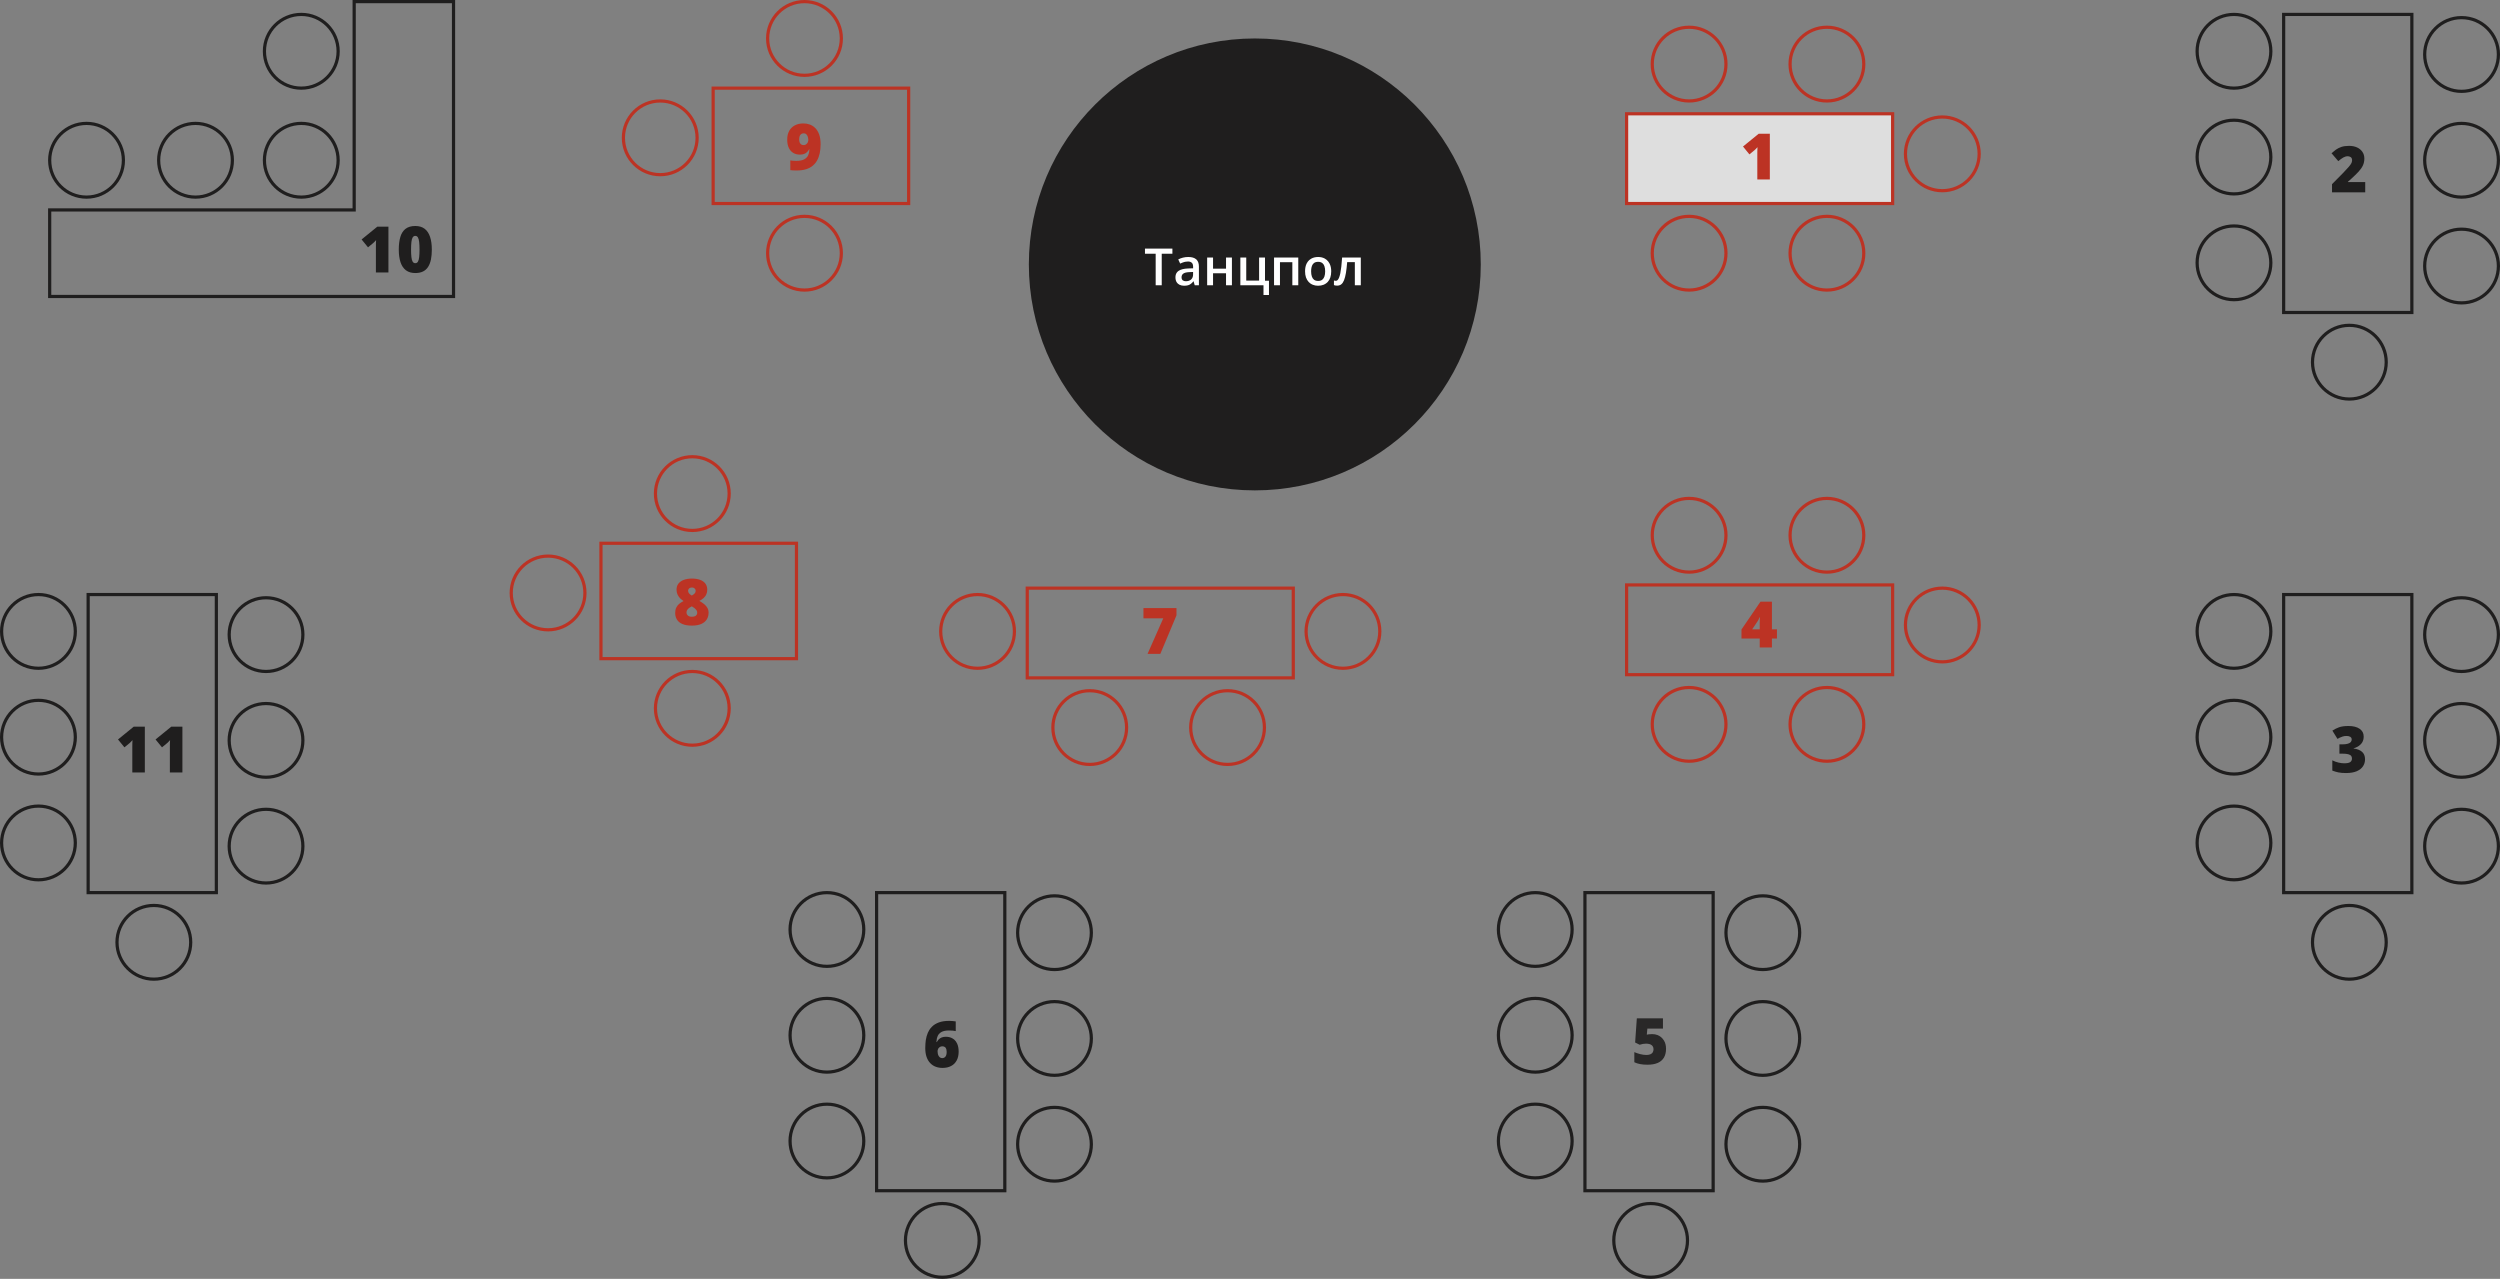 <svg viewBox="0 0 780 399" fill="none" xmlns="http://www.w3.org/2000/svg" xmlns:xlink="http://www.w3.org/1999/xlink">
<rect x="0" y="0" width="780" height="399" fill="#808080" stroke="none"/>
<!--Танцпол-круг-->
	<path id="Ellipse 38" d="M462 82.5C462 121.43 430.43 153 391.5 153C352.56 153 321 121.43 321 82.5C321 43.56 352.56 12 391.5 12C430.43 12 462 43.56 462 82.5Z" fill="#1F1E1E" fill-opacity="1" fill-rule="nonzero"/>
	<path id="Танцпол" d="M360.57 89L362.46 89L362.46 79.17L365.79 79.17L365.79 77.57L357.23 77.57L357.23 79.17L360.57 79.17L360.57 89ZM373.22 80.91Q372.38 80.18 370.74 80.18Q369.86 80.18 369.05 80.39Q368.25 80.6 367.61 80.94L368.21 82.24Q368.58 82.06 368.97 81.92Q369.18 81.84 369.39 81.78Q369.58 81.72 369.77 81.68Q370.2 81.59 370.65 81.59Q371.4 81.59 371.81 81.96Q371.82 81.97 371.83 81.97Q372.25 82.35 372.25 83.25L372.25 83.71L370.75 83.76Q368.73 83.83 367.73 84.5Q367.35 84.76 367.12 85.11Q366.74 85.68 366.74 86.51Q366.74 87.41 367.09 88Q367.28 88.31 367.55 88.54Q367.77 88.74 368.05 88.87Q368.66 89.15 369.43 89.15Q370.17 89.15 370.68 89Q371.19 88.85 371.58 88.54Q371.97 88.24 372.34 87.77L372.4 87.77L372.75 89L374.06 89L374.06 83.17Q374.06 81.77 373.35 81.04Q373.29 80.97 373.22 80.91ZM415.06 86.57Q415.34 85.73 415.34 84.65Q415.34 83.23 414.82 82.23Q414.46 81.53 413.9 81.06Q413.67 80.86 413.39 80.71Q413.35 80.68 413.31 80.66Q412.42 80.18 411.28 80.18Q410.01 80.18 409.09 80.71Q408.76 80.89 408.48 81.14Q407.99 81.59 407.67 82.23Q407.18 83.22 407.18 84.65Q407.18 85.73 407.47 86.57Q407.77 87.4 408.31 87.98Q408.54 88.22 408.81 88.42Q409.17 88.68 409.6 88.85Q410.34 89.15 411.23 89.15Q412.18 89.15 412.94 88.85Q413.46 88.65 413.87 88.31Q414.07 88.16 414.24 87.98Q414.78 87.4 415.06 86.57ZM378.47 83.82L378.47 80.35L376.63 80.35L376.63 89L378.47 89L378.47 85.26L382.52 85.26L382.52 89L384.36 89L384.36 80.35L382.52 80.35L382.52 83.82L378.47 83.82ZM394.21 92.04L395.92 92.04L395.92 87.58L394.68 87.58L394.68 80.35L392.84 80.35L392.84 87.55L388.83 87.55L388.83 80.35L386.99 80.35L386.99 89L394.21 89L394.21 92.04ZM405.06 89L405.06 80.35L397.5 80.35L397.5 89L399.35 89L399.35 81.8L403.21 81.8L403.21 89L405.06 89ZM422.71 89L424.57 89L424.57 80.35L418.74 80.35Q418.63 81.98 418.49 83.19Q418.35 84.41 418.18 85.26Q418 86.1 417.79 86.62Q417.58 87.14 417.34 87.37Q417.14 87.56 416.92 87.6Q416.86 87.61 416.8 87.61Q416.64 87.61 416.48 87.58Q416.32 87.55 416.19 87.5L416.19 88.95Q416.39 89.03 416.65 89.08Q416.91 89.12 417.23 89.12Q417.76 89.12 418.18 88.9Q418.33 88.82 418.47 88.71Q418.99 88.31 419.34 87.43Q419.69 86.55 419.93 85.15Q420.16 83.75 420.32 81.78L422.71 81.78L422.71 89ZM409.3 86.27Q409.07 85.6 409.07 84.65Q409.07 83.22 409.59 82.46Q409.73 82.25 409.92 82.1Q410.42 81.69 411.25 81.69Q412.03 81.69 412.51 82.04Q412.56 82.07 412.6 82.11Q413.02 82.45 413.22 83.05Q413.45 83.71 413.45 84.65Q413.45 85.6 413.22 86.27Q413.01 86.89 412.58 87.24Q412.55 87.27 412.51 87.3Q412.03 87.65 411.26 87.65Q410.5 87.65 410.01 87.3Q409.98 87.27 409.95 87.25Q409.51 86.9 409.3 86.27ZM371.12 84.9L372.24 84.86L372.24 85.61Q372.24 86.48 371.81 87Q371.72 87.11 371.61 87.21Q371.47 87.33 371.31 87.43Q370.76 87.75 370.03 87.75Q369.4 87.75 369.02 87.46Q368.95 87.41 368.9 87.35Q368.64 87.06 368.64 86.53Q368.64 86.11 368.81 85.79Q368.95 85.55 369.19 85.37Q369.75 84.95 371.12 84.9Z" fill="#FFFFFF" fill-opacity="1" fill-rule="evenodd"/>

<!--Стол 10-->
	<g opacity="0.001">
		<rect id="Rectangle 264" x="15" width="127" height="93" fill="#DEDEDE" fill-opacity="1"/>
	</g>
	<path id="Rectangle 182" d="M109 65L15 65L15 93L142 93L142 0L110 0L110 65L109 65ZM111 1L111 66L16 66L16 92L141 92L141 1L111 1Z" fill="#1F1E1E" fill-opacity="1" fill-rule="evenodd"/>
	<path id="10" d="M134.46 80.95Q134.73 79.59 134.73 77.88Q134.73 75.55 134.18 73.91Q133.64 72.26 132.5 71.39Q132.47 71.37 132.45 71.35Q131.32 70.51 129.57 70.51Q127.67 70.51 126.54 71.39Q126.48 71.44 126.42 71.48Q125.38 72.35 124.91 73.92Q124.42 75.56 124.42 77.88Q124.42 80.17 124.96 81.81Q125.49 83.41 126.59 84.28Q126.62 84.3 126.64 84.32Q126.67 84.34 126.7 84.36Q127.83 85.19 129.57 85.19Q131.01 85.19 132 84.69Q132.44 84.47 132.8 84.16Q133.25 83.77 133.58 83.25Q134.18 82.3 134.46 80.95ZM117.28 85L121.19 85L121.19 70.72L117.72 70.72L112.82 74.71L114.82 77.17L116.44 75.83Q116.64 75.65 116.86 75.43Q117.08 75.22 117.34 74.92Q117.31 75.42 117.29 76.06Q117.28 76.69 117.28 77.22L117.28 85ZM128.36 80.22Q128.25 79.27 128.25 77.88Q128.25 76.46 128.36 75.51Q128.46 74.57 128.75 74.08Q128.91 73.82 129.14 73.7Q129.33 73.6 129.57 73.6Q129.82 73.6 130.01 73.7Q130.24 73.82 130.39 74.08Q130.68 74.57 130.78 75.51Q130.89 76.46 130.89 77.88Q130.89 79.28 130.78 80.22Q130.68 81.17 130.39 81.64Q130.24 81.89 130.02 82.01Q129.83 82.11 129.57 82.11Q129.32 82.11 129.13 82.01Q128.9 81.89 128.75 81.64Q128.46 81.17 128.36 80.22Z" fill="#1F1E1E" fill-opacity="1" fill-rule="evenodd"/>
	<circle id="Ellipse 95" cx="27" cy="50" r="11.5" stroke="#1F1E1E" stroke-opacity="1" stroke-width="1"/>
	<circle id="Ellipse 96" cx="61" cy="50" r="11.5" stroke="#1F1E1E" stroke-opacity="1" stroke-width="1"/>
	<circle id="Ellipse 97" cx="94" cy="50" r="11.5" stroke="#1F1E1E" stroke-opacity="1" stroke-width="1"/>
	<circle id="Ellipse 98" cx="94" cy="16" r="11.5" stroke="#1F1E1E" stroke-opacity="1" stroke-width="1"/>
<!--Стол 2-->
	<g opacity="0.001">
		<rect id="Rectangle 262" x="685" y="4" width="95" height="121" fill="#DEDEDE" fill-opacity="1"/>
	</g>
	<rect id="Frame 2007" rx="0" width="94" height="120" transform="translate(685.5 4.5)" fill="#FFFFFF" fill-opacity="0"/>
	<rect id="Rectangle 196" x="712.5" y="4.5" width="40" height="93" stroke="#1F1E1E" stroke-opacity="1" stroke-width="1"/>
	<path id="2" d="M727.59 60L737.95 60L737.95 56.81L732.55 56.81L732.55 56.71L733.6 55.78Q734.95 54.55 735.86 53.57Q736.77 52.6 737.22 51.63Q737.68 50.66 737.68 49.42Q737.68 48.67 737.42 48.02Q737.29 47.7 737.09 47.41Q737.02 47.3 736.93 47.19Q736.37 46.46 735.44 46.02Q734.37 45.51 732.91 45.51Q731.5 45.51 730.51 45.84Q729.52 46.18 728.8 46.7Q728.08 47.22 727.43 47.8L729.55 50.28Q730.42 49.53 731.11 49.14Q731.8 48.75 732.47 48.75Q732.92 48.75 733.27 48.94Q733.36 48.98 733.44 49.04Q733.54 49.1 733.61 49.19Q733.85 49.47 733.85 49.96Q733.85 50.13 733.82 50.29Q733.77 50.63 733.61 50.95Q733.36 51.43 732.76 52.11Q732.16 52.8 731.08 53.93L727.59 57.46L727.59 60Z" fill="#1F1E1E" fill-opacity="1" fill-rule="evenodd"/>
	<circle id="Ellipse 60" cx="697" cy="16" r="11.5" stroke="#1F1E1E" stroke-opacity="1" stroke-width="1"/>
	<circle id="Ellipse 63" cx="768" cy="17" r="11.5" stroke="#1F1E1E" stroke-opacity="1" stroke-width="1"/>
	<circle id="Ellipse 61" cx="697" cy="49" r="11.5" stroke="#1F1E1E" stroke-opacity="1" stroke-width="1"/>
	<circle id="Ellipse 64" cx="768" cy="50" r="11.5" stroke="#1F1E1E" stroke-opacity="1" stroke-width="1"/>
	<circle id="Ellipse 62" cx="697" cy="82" r="11.5" stroke="#1F1E1E" stroke-opacity="1" stroke-width="1"/>
	<circle id="Ellipse 65" cx="768" cy="83" r="11.5" stroke="#1F1E1E" stroke-opacity="1" stroke-width="1"/>
	<circle id="Ellipse 66" cx="733" cy="113" r="11.5" stroke="#1F1E1E" stroke-opacity="1" stroke-width="1"/>
<!--Стол 3-->
	<g opacity="0.001">
		<rect id="Rectangle 263" x="685" y="185" width="95" height="121" fill="#DEDEDE" fill-opacity="1"/>
	</g>
	<rect id="Frame 2006" rx="0" width="94" height="120" transform="translate(685.5 185.5)" fill="#FFFFFF" fill-opacity="0"/>
	<rect id="Rectangle 195" x="712.5" y="185.5" width="40" height="93" stroke="#1F1E1E" stroke-opacity="1" stroke-width="1"/>
	<path id="3" d="M737.04 231.57Q737.47 230.83 737.47 229.81Q737.47 229.04 737.16 228.43Q736.84 227.83 736.21 227.39Q734.94 226.51 732.74 226.51Q730.88 226.51 729.73 226.93Q728.59 227.35 727.7 227.96L729.3 230.54Q729.52 230.4 729.93 230.18Q730.35 229.97 730.92 229.79Q731.49 229.62 732.13 229.62Q732.85 229.62 733.29 229.89Q733.47 230 733.58 230.16Q733.73 230.39 733.73 230.73Q733.73 230.95 733.66 231.14Q733.59 231.34 733.45 231.51Q733.17 231.85 732.53 232.04Q731.89 232.24 730.79 232.24L729.9 232.24L729.9 235.14L730.77 235.14Q732.01 235.14 732.66 235.32Q733.32 235.51 733.57 235.85Q733.6 235.89 733.62 235.93Q733.81 236.25 733.81 236.68Q733.81 237.05 733.66 237.33Q733.53 237.57 733.3 237.75Q732.79 238.15 731.38 238.15Q730.57 238.15 729.59 237.92Q728.61 237.69 727.68 237.22L727.68 240.42Q727.77 240.45 727.86 240.49Q728.69 240.8 729.57 240.99Q730.55 241.19 731.94 241.19Q734.01 241.19 735.33 240.61Q736.64 240.03 737.27 239.06Q737.55 238.61 737.71 238.13Q737.89 237.55 737.89 236.91Q737.89 235.74 737.33 234.98Q737.17 234.76 736.96 234.57Q736.03 233.75 734.32 233.53L734.32 233.48Q734.99 233.29 735.58 232.96Q735.74 232.87 735.89 232.77Q736.25 232.53 736.54 232.23Q736.83 231.93 737.04 231.57Z" fill="#1F1E1E" fill-opacity="1" fill-rule="evenodd"/>
	<circle id="Ellipse 67" cx="697" cy="197" r="11.5" stroke="#1F1E1E" stroke-opacity="1" stroke-width="1"/>
	<circle id="Ellipse 68" cx="768" cy="198" r="11.5" stroke="#1F1E1E" stroke-opacity="1" stroke-width="1"/>
	<circle id="Ellipse 69" cx="697" cy="230" r="11.5" stroke="#1F1E1E" stroke-opacity="1" stroke-width="1"/>
	<circle id="Ellipse 70" cx="768" cy="231" r="11.5" stroke="#1F1E1E" stroke-opacity="1" stroke-width="1"/>
	<circle id="Ellipse 71" cx="697" cy="263" r="11.5" stroke="#1F1E1E" stroke-opacity="1" stroke-width="1"/>
	<circle id="Ellipse 72" cx="768" cy="264" r="11.5" stroke="#1F1E1E" stroke-opacity="1" stroke-width="1"/>
	<circle id="Ellipse 73" cx="733" cy="294" r="11.5" stroke="#1F1E1E" stroke-opacity="1" stroke-width="1"/>
<!--Стол 5-->
    <g opacity="0.001">
		<rect id="Rectangle 261" x="467" y="278" width="95" height="121" fill="#DEDEDE" fill-opacity="1"/>
	</g>
	<rect id="Rectangle 190" x="494.5" y="278.5" width="40" height="93" stroke="#1F1E1E" stroke-opacity="1" stroke-width="1"/>
	<g opacity="0.9">
		<path id="5" d="M517.18 322.95Q516.39 322.64 515.48 322.64Q514.77 322.64 514.44 322.7Q514.11 322.76 513.8 322.82L513.98 320.93L518.84 320.93L518.84 317.72L510.69 317.72L510.16 325.26L511.57 325.96Q511.96 325.83 512.48 325.73Q512.54 325.71 512.61 325.7Q513.06 325.62 513.54 325.62Q514.73 325.62 515.31 326.08Q515.54 326.26 515.68 326.5Q515.9 326.87 515.9 327.36Q515.9 327.94 515.64 328.34Q515.6 328.41 515.55 328.47Q515.3 328.78 514.88 328.95Q514.39 329.15 513.67 329.15Q512.78 329.15 511.72 328.88Q510.67 328.6 509.91 328.26L509.91 331.42Q510.71 331.81 511.73 332Q512.76 332.19 514 332.19Q515.95 332.19 517.23 331.62Q518.18 331.2 518.78 330.48Q518.99 330.23 519.16 329.94Q519.8 328.83 519.8 327.24Q519.8 325.76 519.21 324.74Q518.8 324.03 518.21 323.55Q517.95 323.34 517.65 323.18Q517.42 323.05 517.18 322.95Z" fill="#1F1E1E" fill-opacity="1" fill-rule="evenodd"/>
	</g>
	<circle id="Ellipse 74" cx="479" cy="290" r="11.5" stroke="#1F1E1E" stroke-opacity="1" stroke-width="1"/>
	<circle id="Ellipse 75" cx="550" cy="291" r="11.5" stroke="#1F1E1E" stroke-opacity="1" stroke-width="1"/>
	<circle id="Ellipse 76" cx="479" cy="323" r="11.5" stroke="#1F1E1E" stroke-opacity="1" stroke-width="1"/>
	<circle id="Ellipse 77" cx="550" cy="324" r="11.5" stroke="#1F1E1E" stroke-opacity="1" stroke-width="1"/>
	<circle id="Ellipse 78" cx="479" cy="356" r="11.5" stroke="#1F1E1E" stroke-opacity="1" stroke-width="1"/>
	<circle id="Ellipse 79" cx="550" cy="357" r="11.5" stroke="#1F1E1E" stroke-opacity="1" stroke-width="1"/>
	<circle id="Ellipse 80" cx="515" cy="387" r="11.5" stroke="#1F1E1E" stroke-opacity="1" stroke-width="1"/>
	<rect id="Frame 2002" rx="0" width="94" height="120" transform="translate(246.5 278.5)" fill="#FFFFFF" fill-opacity="0"/>
<!--Стол 6-->
	<g opacity="0.001">
		<rect id="Rectangle 258" x="246" y="278" width="95" height="121" fill="#DEDEDE" fill-opacity="1"/>
	</g>
	<rect id="Rectangle 184" x="273.5" y="278.5" width="40" height="93" stroke="#1F1E1E" stroke-opacity="1" stroke-width="1"/>
	<circle id="Ellipse 81" cx="258" cy="290" r="11.5" stroke="#1F1E1E" stroke-opacity="1" stroke-width="1"/>
	<circle id="Ellipse 82" cx="329" cy="291" r="11.5" stroke="#1F1E1E" stroke-opacity="1" stroke-width="1"/>
	<circle id="Ellipse 83" cx="258" cy="323" r="11.5" stroke="#1F1E1E" stroke-opacity="1" stroke-width="1"/>
	<circle id="Ellipse 84" cx="329" cy="324" r="11.5" stroke="#1F1E1E" stroke-opacity="1" stroke-width="1"/>
	<circle id="Ellipse 85" cx="258" cy="356" r="11.5" stroke="#1F1E1E" stroke-opacity="1" stroke-width="1"/>
	<circle id="Ellipse 86" cx="329" cy="357" r="11.5" stroke="#1F1E1E" stroke-opacity="1" stroke-width="1"/>
	<circle id="Ellipse 87" cx="294" cy="387" r="11.5" stroke="#1F1E1E" stroke-opacity="1" stroke-width="1"/>
	<path id="6" d="M288.74 325.54Q288.68 326.25 288.68 326.96Q288.68 328.56 289.08 329.74Q289.49 330.92 290.22 331.68Q290.61 332.09 291.07 332.39Q291.47 332.65 291.93 332.82Q292.91 333.19 294.06 333.19Q295.62 333.19 296.75 332.59Q297.28 332.31 297.7 331.91Q298.16 331.46 298.49 330.85Q299.1 329.71 299.1 328.11Q299.1 326.63 298.62 325.59Q298.27 324.83 297.69 324.33Q297.48 324.16 297.24 324.02Q296.35 323.47 295.1 323.47Q294.33 323.47 293.8 323.69Q293.26 323.91 292.89 324.29Q292.79 324.4 292.69 324.52Q292.45 324.8 292.27 325.13L292.16 325.13Q292.21 324 292.59 323.19Q292.72 322.89 292.93 322.64Q293.27 322.22 293.79 321.95Q294.63 321.51 296.07 321.51Q296.79 321.51 297.29 321.56Q297.79 321.62 298.19 321.7L298.19 318.68Q297.79 318.61 297.18 318.56Q296.58 318.51 296.16 318.51Q294.26 318.51 292.95 318.99Q291.63 319.47 290.79 320.31Q290.31 320.78 289.96 321.33Q289.69 321.75 289.49 322.22Q289.03 323.3 288.85 324.51Q288.78 325.03 288.74 325.54ZM294.55 330.01Q294.29 330.13 293.97 330.13Q293.65 330.13 293.4 329.99Q293.36 329.97 293.32 329.94Q293.28 329.92 293.24 329.89Q293.02 329.71 292.86 329.45Q292.68 329.14 292.6 328.76Q292.52 328.38 292.52 328Q292.52 327.86 292.54 327.73Q292.58 327.49 292.69 327.26Q292.76 327.12 292.85 327.01Q293 326.82 293.2 326.68Q293.22 326.67 293.24 326.66Q293.56 326.45 294.01 326.45Q294.55 326.45 294.87 326.72Q294.96 326.8 295.04 326.92Q295.36 327.38 295.36 328.19Q295.36 329.2 294.97 329.67Q294.79 329.89 294.55 330.01Z" fill="#1F1E1E" fill-opacity="1" fill-rule="evenodd"/>
	<rect id="Frame 1999" rx="0" width="94" height="120" transform="translate(0.5 185.5)" fill="#FFFFFF" fill-opacity="0"/>
<!--Стол 11-->
	<g opacity="0.001">
		<rect id="Rectangle 256" y="185" width="95" height="121" fill="#DEDEDE" fill-opacity="1"/>
	</g>
	<rect id="Rectangle 194" x="27.5" y="185.5" width="40" height="93" stroke="#1F1E1E" stroke-opacity="1" stroke-width="1"/>
	<circle id="Ellipse 88" cx="12" cy="197" r="11.5" stroke="#1F1E1E" stroke-opacity="1" stroke-width="1"/>
	<circle id="Ellipse 89" cx="83" cy="198" r="11.5" stroke="#1F1E1E" stroke-opacity="1" stroke-width="1"/>
	<circle id="Ellipse 90" cx="12" cy="230" r="11.5" stroke="#1F1E1E" stroke-opacity="1" stroke-width="1"/>
	<circle id="Ellipse 91" cx="83" cy="231" r="11.5" stroke="#1F1E1E" stroke-opacity="1" stroke-width="1"/>
	<circle id="Ellipse 92" cx="12" cy="263" r="11.5" stroke="#1F1E1E" stroke-opacity="1" stroke-width="1"/>
	<circle id="Ellipse 93" cx="83" cy="264" r="11.5" stroke="#1F1E1E" stroke-opacity="1" stroke-width="1"/>
	<circle id="Ellipse 94" cx="48" cy="294" r="11.5" stroke="#1F1E1E" stroke-opacity="1" stroke-width="1"/>
	<path id="11" d="M41.28 241L45.19 241L45.19 226.72L41.72 226.72L36.82 230.71L38.82 233.17L40.44 231.84Q40.64 231.65 40.86 231.43Q41.08 231.22 41.34 230.92Q41.31 231.43 41.29 232.06Q41.28 232.69 41.28 233.22L41.28 241ZM53 241L56.91 241L56.91 226.72L53.44 226.72L48.53 230.71L50.54 233.17L52.16 231.84Q52.36 231.65 52.58 231.43Q52.8 231.22 53.06 230.92Q53.03 231.43 53.01 232.06Q53 232.69 53 233.22L53 241Z" fill="#1F1E1E" fill-opacity="1" fill-rule="evenodd"/>
	<rect id="Frame 1996" rx="0" width="89" height="90" transform="translate(194.5 0.5)" fill="#FFFFFF" fill-opacity="0"/>
<!--Стол 9-->
	<g opacity="0.001">
		<rect id="Rectangle 255" x="194" width="90" height="91" fill="#DEDEDE" fill-opacity="1"/>
	</g>
	<rect id="Rectangle 181" x="222.5" y="27.5" width="61" height="36" stroke="#BC3324" stroke-opacity="1" stroke-width="1"/>
	<path id="9" d="M255.76 47.79Q256.03 46.51 256.03 44.98Q256.03 43.29 255.62 42.07Q255.2 40.85 254.47 40.06Q253.99 39.55 253.42 39.21Q253.11 39.03 252.76 38.89Q252.72 38.88 252.68 38.86Q251.74 38.51 250.68 38.51Q249.11 38.51 247.97 39.12Q247.38 39.43 246.94 39.88Q246.52 40.3 246.22 40.85Q245.61 41.98 245.61 43.57Q245.61 45.07 246.1 46.11Q246.49 46.94 247.13 47.45Q247.29 47.58 247.47 47.69Q247.51 47.72 247.55 47.74Q248.41 48.24 249.56 48.24Q250.37 48.24 250.91 48.02Q251.46 47.81 251.82 47.43Q251.83 47.43 251.83 47.42Q252.19 47.05 252.44 46.58L252.55 46.58Q252.5 47.64 252.13 48.46Q252.04 48.67 251.92 48.85Q251.55 49.39 250.89 49.73Q250.01 50.19 248.39 50.19Q247.84 50.19 247.42 50.15Q247 50.1 246.58 50.04L246.58 53.09Q246.98 53.15 247.56 53.17Q248.14 53.19 248.58 53.19Q250.17 53.19 251.39 52.83Q252.61 52.47 253.49 51.77Q253.8 51.52 254.07 51.24Q254.57 50.72 254.93 50.07Q255.49 49.07 255.76 47.79ZM250.01 41.8Q250.33 41.6 250.78 41.6Q251.09 41.6 251.33 41.73Q251.38 41.76 251.42 41.78Q251.46 41.81 251.49 41.84Q251.71 42.01 251.86 42.28Q252.03 42.58 252.11 42.96Q252.17 43.24 252.19 43.51Q252.19 43.62 252.19 43.72Q252.19 43.82 252.18 43.92Q252.14 44.19 252.01 44.46Q251.91 44.64 251.77 44.79Q251.65 44.93 251.49 45.04Q251.4 45.11 251.29 45.16Q251.04 45.27 250.74 45.27Q250.27 45.27 249.95 45.05Q249.81 44.95 249.7 44.8Q249.35 44.33 249.35 43.53Q249.35 42.52 249.73 42.06Q249.85 41.91 250.01 41.8Z" fill="#BC3324" fill-opacity="1" fill-rule="evenodd"/>
	<circle id="Ellipse 50" r="11.5" transform="matrix(-1 0 0 -1 251 79)" stroke="#BC3324" stroke-opacity="1" stroke-width="1"/>
	<circle id="Ellipse 51" r="11.5" transform="matrix(-1 0 0 -1 206 43)" stroke="#BC3324" stroke-opacity="1" stroke-width="1"/>
	<circle id="Ellipse 52" r="11.5" transform="matrix(-1 0 0 -1 251 12)" stroke="#BC3324" stroke-opacity="1" stroke-width="1"/>
	<rect id="Frame 2000" rx="0" width="89" height="90" transform="translate(159.5 142.5)" fill="#FFFFFF" fill-opacity="0"/>
<!--Стол 8-->
	<g opacity="0.001">
		<rect id="Rectangle 257" x="159" y="142" width="90" height="91" fill="#DEDEDE" fill-opacity="1"/>
	</g>
	<rect id="Rectangle 193" x="187.5" y="169.5" width="61" height="36" stroke="#BC3324" stroke-opacity="1" stroke-width="1"/>
	<path id="8" d="M218.38 180.89Q217.31 180.51 215.89 180.51Q214.49 180.51 213.4 180.9Q212.33 181.28 211.72 182.03Q211.7 182.04 211.69 182.06Q211.6 182.18 211.51 182.32Q211.08 183.01 211.08 183.98Q211.08 184.81 211.37 185.46Q211.54 185.83 211.77 186.15Q211.95 186.4 212.16 186.63Q212.3 186.77 212.45 186.9Q212.83 187.25 213.26 187.53Q212.51 187.92 211.92 188.39Q211.65 188.61 211.43 188.88Q211.18 189.19 211 189.56Q210.66 190.24 210.66 191.24Q210.66 192.27 211.08 193.08Q211.14 193.19 211.2 193.3Q211.22 193.34 211.25 193.38Q211.79 194.22 212.9 194.69Q214.05 195.19 215.85 195.19Q217.66 195.19 218.81 194.67Q219.94 194.16 220.49 193.29Q220.51 193.27 220.52 193.24Q220.66 193.01 220.77 192.77Q221.08 192.05 221.08 191.2Q221.08 190.3 220.69 189.64Q220.67 189.6 220.64 189.56Q220.5 189.35 220.35 189.15Q220 188.72 219.54 188.36Q218.87 187.86 218.2 187.48Q218.92 187.12 219.47 186.64Q219.8 186.35 220.05 186.01Q220.21 185.77 220.34 185.51Q220.66 184.86 220.66 184Q220.66 182.96 220.18 182.23Q220.12 182.14 220.05 182.05Q220.01 182 219.97 181.94Q219.37 181.25 218.38 180.89ZM215.31 183.41Q215.56 183.3 215.87 183.3Q216.16 183.3 216.41 183.4Q216.56 183.47 216.69 183.57Q216.83 183.69 216.91 183.83Q217.04 184.05 217.04 184.33Q217.04 184.67 216.89 184.92Q216.87 184.96 216.85 184.99Q216.78 185.09 216.7 185.18Q216.57 185.33 216.39 185.45Q216.12 185.65 215.84 185.82Q215.51 185.63 215.25 185.41Q215 185.18 214.84 184.91Q214.78 184.79 214.74 184.66Q214.69 184.5 214.69 184.33Q214.69 184.05 214.81 183.84Q214.9 183.69 215.04 183.57Q215.17 183.48 215.31 183.41ZM214.33 191.68Q214.19 191.42 214.19 191.08Q214.19 190.81 214.28 190.58Q214.33 190.43 214.42 190.3Q214.64 189.96 215.01 189.68Q215.38 189.4 215.82 189.18L216.08 189.33Q216.33 189.48 216.68 189.74Q216.76 189.81 216.84 189.88Q217.08 190.1 217.28 190.36Q217.41 190.54 217.47 190.74Q217.53 190.94 217.53 191.16Q217.53 191.52 217.37 191.79Q217.28 191.95 217.12 192.08Q216.7 192.42 215.82 192.42Q215.05 192.42 214.62 192.05Q214.44 191.89 214.33 191.68Z" fill="#BC3324" fill-opacity="1" fill-rule="evenodd"/>
	<circle id="Ellipse 57" r="11.5" transform="matrix(-1 0 0 -1 216 221)" stroke="#BC3324" stroke-opacity="1" stroke-width="1"/>
	<circle id="Ellipse 58" r="11.5" transform="matrix(-1 0 0 -1 171 185)" stroke="#BC3324" stroke-opacity="1" stroke-width="1"/>
	<circle id="Ellipse 59" r="11.5" transform="matrix(-1 0 0 -1 216 154)" stroke="#BC3324" stroke-opacity="1" stroke-width="1"/>
<!--Стол 1-->
	<g opacity="0.001">
		<rect id="Rectangle 259" x="507" y="8" width="111" height="83" fill="#DEDEDE" fill-opacity="1"/>
	</g>
	<rect id="Frame 2003" rx="0" width="110" height="82" transform="translate(507.5 8.5)" fill="#FFFFFF" fill-opacity="0"/>
	<rect id="table1" x="507.5" y="35.5" width="83" height="28" stroke="#BC3324" stroke-opacity="1" stroke-width="1" fill="#DEDEDE"/>
	<path id="t1" d="M548.28 56L552.19 56L552.19 41.72L548.72 41.72L543.82 45.71L545.82 48.17L547.44 46.83Q547.64 46.65 547.86 46.43Q548.08 46.22 548.34 45.92Q548.31 46.42 548.29 47.06Q548.28 47.69 548.28 48.22L548.28 56Z" fill="#BC3324" fill-opacity="1" fill-rule="evenodd"/>
	<circle id="ellipse_t1" cx="527" cy="20" r="11.5" stroke="#BC3324" stroke-opacity="1" stroke-width="1"/>
	<circle id="ellipse_t1" cx="570" cy="20" r="11.5" stroke="#BC3324" stroke-opacity="1" stroke-width="1"/>
	<circle id="ellipse_t1" cx="606" cy="48" r="11.5" stroke="#BC3324" stroke-opacity="1" stroke-width="1"/>
	<circle id="ellipse_t1" cx="570" cy="79" r="11.5" stroke="#BC3324" stroke-opacity="1" stroke-width="1"/>
	<circle id="ellipse_t1" cx="527" cy="79" r="11.5" stroke="#BC3324" stroke-opacity="1" stroke-width="1"/>
<!--Стол 4-->
	<g opacity="0.001">
		<rect id="Rectangle 260" x="507" y="155" width="111" height="83" fill="#DEDEDE" fill-opacity="1"/>
	</g>
	<rect id="Frame 2004" rx="0" width="110" height="82" transform="translate(507.5 155.5)" fill="#FFFFFF" fill-opacity="0"/>
	<rect id="Rectangle 188" x="507.5" y="182.5" width="83" height="28" stroke="#BC3324" stroke-opacity="1" stroke-width="1"/>
	<path id="4" d="M552.84 199.23L554.41 199.23L554.41 196.35L552.84 196.35L552.84 187.72L549.27 187.72L543.34 196.4L543.34 199.23L549.03 199.23L549.03 202L552.84 202L552.84 199.23ZM549.03 194.69L549.03 196.35L546.68 196.35L548.26 194Q548.51 193.61 548.67 193.32Q548.83 193.03 549.01 192.59L549.12 192.59Q549.11 192.61 549.09 192.85Q549.08 193.09 549.06 193.44Q549.05 193.78 549.04 194.12Q549.03 194.47 549.03 194.69Z" fill="#BC3324" fill-opacity="1" fill-rule="evenodd"/>
	<circle id="Ellipse 45" cx="527" cy="167" r="11.5" stroke="#BC3324" stroke-opacity="1" stroke-width="1"/>
	<circle id="Ellipse 46" cx="570" cy="167" r="11.5" stroke="#BC3324" stroke-opacity="1" stroke-width="1"/>
	<circle id="Ellipse 47" cx="606" cy="195" r="11.5" stroke="#BC3324" stroke-opacity="1" stroke-width="1"/>
	<circle id="Ellipse 48" cx="570" cy="226" r="11.5" stroke="#BC3324" stroke-opacity="1" stroke-width="1"/>
	<circle id="Ellipse 49" cx="527" cy="226" r="11.5" stroke="#BC3324" stroke-opacity="1" stroke-width="1"/>
	<rect id="Frame 2001" rx="0" width="137" height="55" transform="translate(293.5 183.5)" fill="#FFFFFF" fill-opacity="0"/>
<!--Стол 7-->
	<g opacity="0.001">
		<rect id="Rectangle 253" x="293" y="183" width="138" height="56" fill="#DEDEDE" fill-opacity="1"/>
	</g>
	<rect id="Rectangle 183" x="320.5" y="183.5" width="83" height="28" stroke="#BC3324" stroke-opacity="1" stroke-width="1"/>
	<path id="7" d="M362.94 192.91L358.04 204L362.03 204L367.06 191.99L367.06 189.72L356.76 189.72L356.76 192.91L362.94 192.91Z" fill="#BC3324" fill-opacity="1" fill-rule="evenodd"/>
	<circle id="Ellipse 53" cx="383" cy="227" r="11.5" stroke="#BC3324" stroke-opacity="1" stroke-width="1"/>
	<circle id="Ellipse 55" cx="419" cy="197" r="11.5" stroke="#BC3324" stroke-opacity="1" stroke-width="1"/>
	<circle id="Ellipse 56" cx="305" cy="197" r="11.5" stroke="#BC3324" stroke-opacity="1" stroke-width="1"/>
	<circle id="Ellipse 54" cx="340" cy="227" r="11.5" stroke="#BC3324" stroke-opacity="1" stroke-width="1"/>
</svg>
